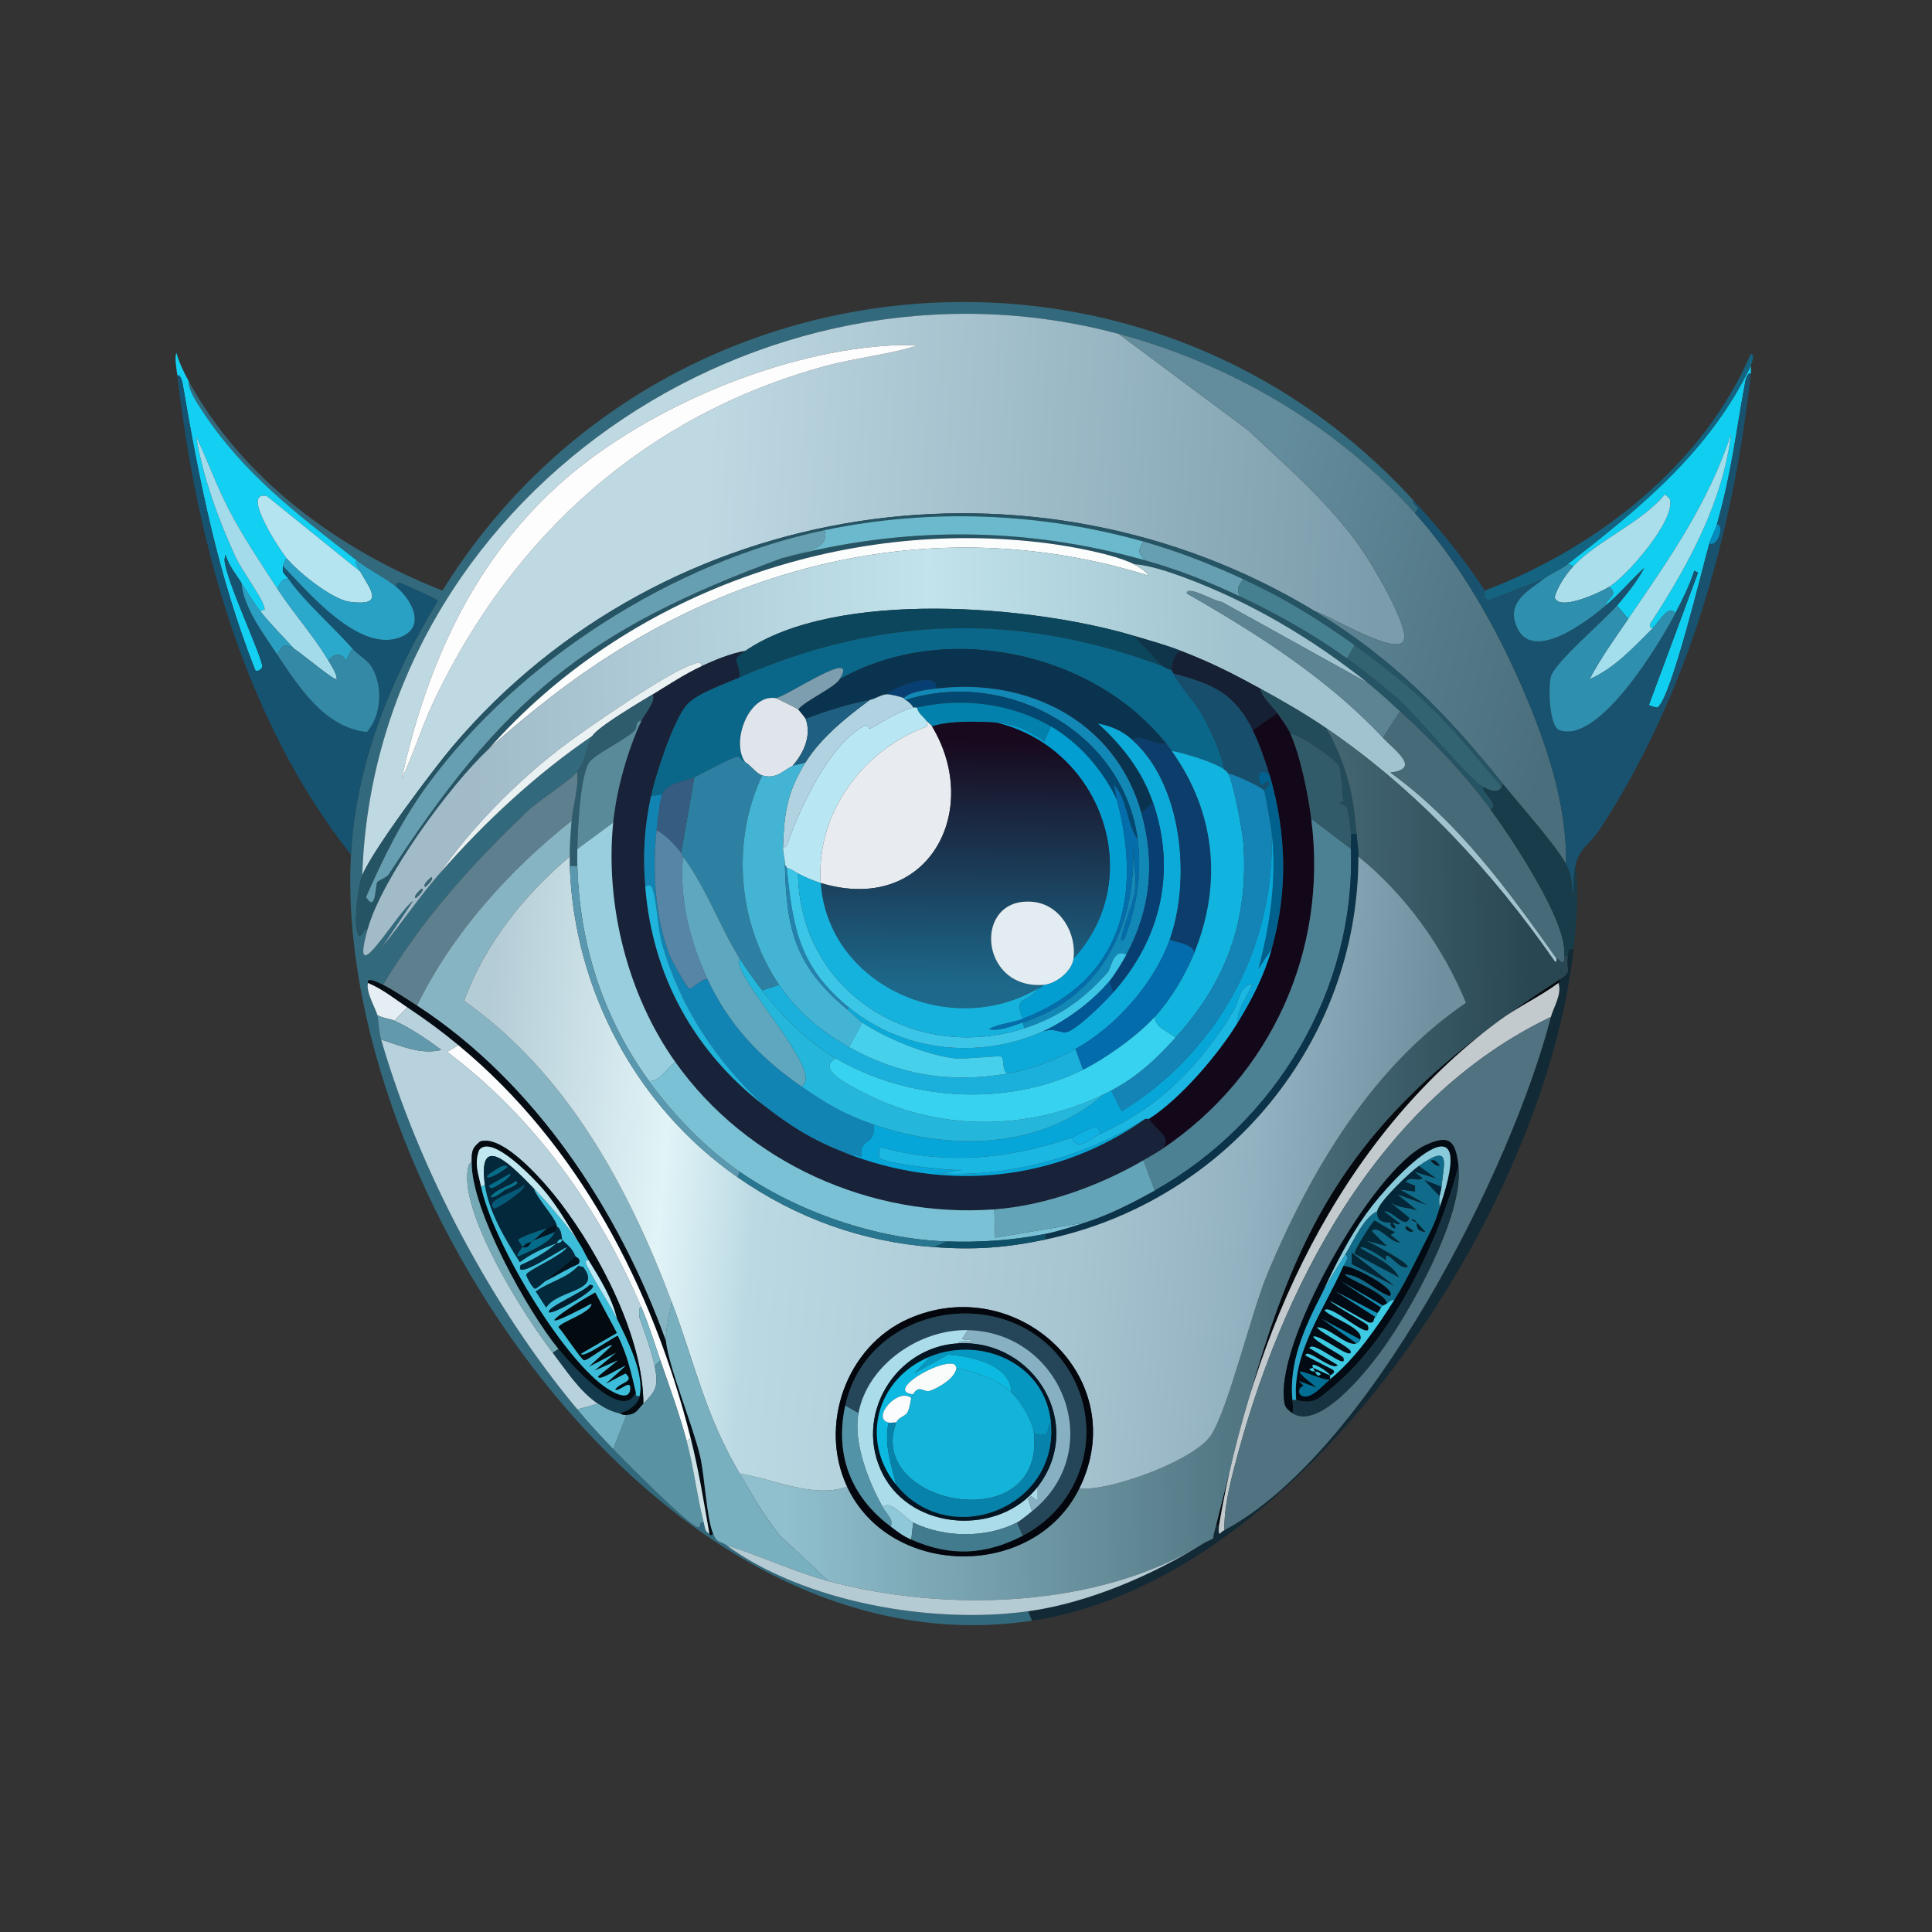 <svg xmlns="http://www.w3.org/2000/svg" width="1024" height="1024"><rect width="100%" height="100%" fill="#333333" stroke="none"/><defs><linearGradient id="a" x1="243.037" x2="728.424" y1="304.194" y2="328.589" gradientUnits="userSpaceOnUse"><stop offset="26.543%" style="stop-color:#bfd9e3"/><stop offset="100%" style="stop-color:#7b9cab"/></linearGradient></defs><defs><linearGradient id="b" x1="660.607" x2="832.869" y1="304.495" y2="349.325" gradientUnits="userSpaceOnUse"><stop offset="0%" style="stop-color:#638c9c"/><stop offset="100%" style="stop-color:#4a6e7c"/></linearGradient></defs><defs><linearGradient id="c" x1="656.333" x2="251.441" y1="397.113" y2="406.453" gradientUnits="userSpaceOnUse"><stop offset="0%" style="stop-color:#a0c3cf"/><stop offset="40%" style="stop-color:#c2e3eb"/><stop offset="100%" style="stop-color:#a1bbc9"/></linearGradient></defs><defs><linearGradient id="d" x1="512.695" x2="511.34" y1="392.322" y2="523.315" gradientUnits="userSpaceOnUse"><stop offset="0%" style="stop-color:#18091e"/><stop offset="100%" style="stop-color:#1d698b"/></linearGradient></defs><defs><linearGradient id="e" x1="812.333" x2="414.361" y1="615.632" y2="620.336" gradientUnits="userSpaceOnUse"><stop offset="0%" style="stop-color:#294753"/><stop offset="100%" style="stop-color:#90bfcd"/></linearGradient></defs><defs><linearGradient id="f" x1="253.258" x2="752.4" y1="600.654" y2="643.761" gradientUnits="userSpaceOnUse"><stop offset="0%" style="stop-color:#b4ccd6"/><stop offset="19.96%" style="stop-color:#e1f4f7"/><stop offset="29.94%" style="stop-color:#bbd9e3"/><stop offset="64.471%" style="stop-color:#a7c4d1"/><stop offset="77.046%" style="stop-color:#99b7c5"/><stop offset="82.236%" style="stop-color:#93b2c1"/><stop offset="100%" style="stop-color:#70909f"/></linearGradient></defs><path fill="#32697c" d="M749 265c.055 4.271 4.543 2.344 1 7-41.19-46.003-97.41-78.992-157-95-190.525-51.182-394.413 87.737-401 287-1.904 4.765-4.254 22.834-3 28.5 1.77 7.995 2.665.199 6-.5-10.672 37.465 16.172-9.774 24-14.5L202.5 502c10.371-12.787 19.687-26.588 30.5-39 23.494-26.968 51.37-52.922 81-73-2.882 4.481-3.113 13.22-8 19-4.644 5.492-19.933 14.739-26.5 21-28.969 27.619-55.974 57.456-76.5 92-1.801-.855-8.924-4.592-8-1-1.119 4.96 4.191 13.673 5 17 .749 3.078.576 8.089 2 13 19.848 68.435 58.448 141.429 104 196 6.561 7.861 11.997 13.648 19 21 5.666 5.948 40.195 40.852 45 41.5 2.023.273-.185-3.174 3-2.5 1.014 3.902.312 4.036 3 6 1.14.833-.071 1.122 2 0 2.169 5.279 3.769 3.642 7 6 41.694 30.435 109.59 42.05 160 35l2 5c-198.426 29.962-370.303-231.352-361-406 2.574-48.317 21.232-93.728 46-134.5-.156-.96-15.217-7.548-17.5-8.5-1.549-.646-4.784-2.485-4.5 1-5.398-4.51-14.571-9.006-21-14-31.127-24.177-59.987-45.851-82-79.5-2.489-3.805-7.26-10.845-7-15.5 28.536 52.119 79.832 89.654 134.5 111C347.235 131.555 603.947 106.535 749 265"/><path fill="url(#a)" d="m593 177 68.5 51c21.095 19.741 43.975 39.542 60.5 63.5 5.076 7.359 25.171 40.84 22 48-3.843 8.68-40.57-14.014-47-15.5-148.335-90.038-344.559-61.038-457 71.5-10.42 12.282-42.744 55.346-48 68.5 6.587-199.263 210.475-338.182 401-287m-118.5 6c-59.081 2.544-130.512 32.436-175 71-47.686 41.336-73.264 97.602-86.5 158.5 6.376-13.309 10.651-27.652 17-41 41.925-88.133 112.616-151.563 207.5-177.5 16.029-4.382 33.945-6.072 49-11-3.99.123-8.014-.172-12 0" style="fill:url(#a)"/>/&gt;<path fill="url(#b)" d="M750 272c23.104 25.804 42.117 58.749 56 90.5 12.904 29.512 24.672 63.031 24 95.5-5.154-9.797-25.01-32.02-33-42-29.867-37.305-58.536-66.832-100-92 6.43 1.486 43.157 24.18 47 15.5 3.171-7.16-16.924-40.641-22-48-16.525-23.958-39.405-43.759-60.5-63.5L593 177c59.59 16.008 115.81 48.997 157 95" style="fill:url(#b)"/>/&gt;<path fill="#fdfdfe" d="M474.5 183c3.986-.172 8.01.123 12 0-15.055 4.928-32.971 6.618-49 11-94.884 25.937-165.575 89.367-207.5 177.5-6.349 13.348-10.624 27.691-17 41 13.236-60.898 38.814-117.164 86.5-158.5 44.488-38.564 115.919-68.456 175-71"/><path fill="#13d0f2" d="M100 202c-.26 4.655 4.511 11.695 7 15.5 22.013 33.649 50.873 55.323 82 79.5-1.176 1.64 1.058 4.295 2 6l-49.5-40c-14.512-3.427 7.729 29.708 10.5 33-.791.152-1.935 3.495-2 4-.53 4.116.509 3.434 3 7-3.93-.696-4.271 2.386-6 5-8.975-13.859-18.444-27.782-26-42.5-6.338-12.346-11.01-25.522-17-38 3.52 21.166 11.944 44.502 21 64 2.989 6.435 13.806 21.219 15 26 .634 2.54.487.958-2 2.5-3.706-4.702-6.811-9.989-10-15-3.298-5.181-6.576-8.898-8.5-15l-.5 2.5c-.049 9.415 20.438 52.424 20 57-.088.922-3.236 3.586-4 1-19.378-49.64-29.102-97.814-38-150-.203-1.191-.95-6.175-3-5.5-.381-3.303-1.644-9.104-.5-12 1.518 5.27 3.887 10.228 6.5 15"/><path fill="#136381" d="M928 194c-22.054 45.579-58.142 74.72-97 105-3.944 3.074-9.201 5.078-13 8l-28.5 11c-4.358-.339-2.325-4.731-2.5-5 59.309-22.568 115.534-66.325 141-125.5 2.529 1.065.155 4.755 0 6.5"/><path fill="#10cef0" d="M928 198c-1.888-.744-2.817 3.517-3 4.5-5.365 28.884-6.885 46.28-15 75.5-.943 3.394-3.04 6.608-4 10-3.444 12.168-20.266 82.384-27.5 87-.2.128-4.493-.866-4.5-1.5l26-70-2-1c-2.535 7.943-6.184 15.14-10 22.5-3.744-4.841-8.842 4.884-12 8-2.986-.765-.898-3.111 0-4.5 19.276-29.815 37.107-62.684 41.5-98.5-12.027 36.861-33.072 66.615-54.5 98l-6-7c4.981-5.787 10.987-13.21 14.5-20-7.087 6.426-13.139 13.853-20.5 20 .783-4.409 7.174-5.33 2-10 9.407-5.939 35.403-35.547 32-46.5-.185-.597-1.999-1.715-2.5-2.5-12.515 15.085-35.997 24.597-48.5 38l-3-1c38.858-30.28 74.946-59.421 97-105-.116 1.307.145 2.7 0 4"/><path fill="#18526e" d="M928 198c-9.45 84.905-33.201 169.758-80 241.5-5.215 7.994-10.95 9.768-13 19.5-1.248 5.927-.74 11.112-1.5 17-.642-7.277-.022-11.39-3.5-18 .672-32.469-11.096-65.988-24-95.5-13.883-31.751-32.896-64.696-56-90.5 3.543-4.656-.945-2.729-1-7 13.824 15.102 26.811 30.759 38 48 .175.269-1.858 4.661 2.5 5l28.5-11c-8.364 6.434-19.806 12.325-14 25.5 8.521 19.336 38.237-4.183 47-11.5 7.361-6.147 13.413-13.574 20.5-20-3.513 6.79-9.519 14.213-14.5 20-7.059 8.201-32.814 30.011-35 37.5-1.452 4.975-1.031 26.49 4.5 28.5 21.159 7.69 53.586-46.735 61.5-62 3.816-7.36 7.465-14.557 10-22.5l2 1-26 70c.007.634 4.3 1.628 4.5 1.5 7.234-4.616 24.056-74.832 27.5-87 4.402 2.363 8.236-10.038 4-10 8.115-29.22 9.635-46.616 15-75.5.183-.983 1.112-5.244 3-4.5"/><path fill="#155371" d="M128 309c1.055 13.033 11.698 26.997 19 38 11.368 17.13 24.989 38.61 47.5 41 7.768-9.04 8.578-24.227 2.5-34.5-2.121-3.585-7.27-6.378-10-9.5-10.024-11.464-25.574-24.939-34-37-2.491-3.566-3.53-2.884-3-7 13.361 13.921 39.935 45.599 61.5 38 14.774-5.206 6.985-19.911-1.5-27-.284-3.485 2.951-1.646 4.5-1 2.283.952 17.344 7.54 17.5 8.5-24.768 40.772-43.426 86.183-46 134.5-56.033-70.866-81.732-165.09-92-254 2.05-.675 2.797 4.309 3 5.5 8.898 52.186 18.622 100.36 38 150 .764 2.586 3.912-.078 4-1 .438-4.576-20.049-47.585-20-57l.5-2.5c1.924 6.102 5.202 9.819 8.5 15"/><path fill="#a3deec" d="M876 333c-10.172 10.036-20.124 21.154-33.5 27 5.849-11.182 13.398-21.598 20.5-32 21.428-31.385 42.473-61.139 54.5-98-4.393 35.816-22.224 68.685-41.5 98.5-.898 1.389-2.986 3.735 0 4.5"/><path fill="#a3dbeb" d="M147 312c8.23 12.709 19.354 25.066 27 38 1.592 2.694 4.496 6.886 4.5 10-1.701.768-19.396-14.381-22.5-16-6.032-6.668-12.414-12.914-18-20 2.487-1.542 2.634.04 2-2.5-1.194-4.781-12.011-19.565-15-26-9.056-19.498-17.48-42.834-21-64 5.99 12.478 10.662 25.654 17 38 7.556 14.718 17.025 28.641 26 42.5"/><path fill="#aadeea" d="M853 311c-4.62 2.917-26.958 13.397-29 5.5 1.583-5.66 5.933-12.14 10-16.5 12.503-13.403 35.985-22.915 48.5-38 .501.785 2.315 1.903 2.5 2.5 3.403 10.953-22.593 40.561-32 46.5"/><path fill="#b3e4ef" d="M191 303c5.102 9.23 13.338 18.419-5.5 16-9.55-1.226-27.315-15.652-33.5-23-2.771-3.292-25.012-36.427-10.5-33z"/><path fill="#255465" d="M697 324c41.464 25.168 70.133 54.695 100 92-1.121-.157-.828.659-1 1-11.774-13.242-22.754-27.573-35.5-40-13.142-12.813-27.617-24.276-42.5-35-19.1-13.763-37.546-25.086-59-35-17.058-7.883-34.879-14.92-53-20-54.866-15.38-113.156-17.657-169-6-79.775 16.652-161.727 68.857-210 134.5-14.013 19.056-23.601 38.694-33 60 5.484 8.564 4.711-5.983 6-8 .508-.795 5.008-2.472 6-4 59.817-92.143 104-129.434 208-167.5 64.215-17.268 129.08-17.05 193 1 17.975 5.076 33.165 11.127 50 19 19.759 9.241 39.258 20.269 57 33 8.431 6.05 18.685 14.153 26.5 21 10.652 9.333 37.638 42.509 45.5 47-.392 3.456 9.023 9.353 4 12-14.357-19.569-30.102-35.759-48-52-5.931-5.382-10.601-9.894-17-15-29.39-23.454-62.009-42.811-97.5-56-7.943-2.952-18.058-6.338-26.5-7-11.014-5.406-33.006-9.368-45.5-11-109.167-14.258-223.871 26.654-296.5 109-20.675 19.312-56.331 68.078-64 95-3.335.699-4.23 8.495-6 .5-1.254-5.666 1.096-23.735 3-28.5 5.256-13.154 37.58-56.218 48-68.5C352.441 262.962 548.665 233.962 697 324"/><path fill="#6bb9cc" d="M606 287c-3.06 5.112-2.772 6.054 1 10-63.92-18.05-128.785-18.268-193-1 8.955-3.278 26.528-4.021 23-15 55.844-11.657 114.134-9.38 169 6"/><path fill="#058cbe" d="M906 288c.96-3.392 3.057-6.606 4-10 4.236-.038.402 12.363-4 10"/><path fill="#669fb1" d="M414 296c-104 38.066-148.183 75.357-208 167.5-.992 1.528-5.492 3.205-6 4-1.289 2.017-.516 16.564-6 8 9.399-21.306 18.987-40.944 33-60 48.273-65.643 130.225-117.848 210-134.5 3.528 10.979-14.045 11.722-23 15"/><path fill="#fbfdfd" d="M601 299c1.018.5 7.556 4.413 7.5 6-110.486-34.189-221.645-7.17-312 61-11.027 8.32-27.53 21.687-37.5 31 72.629-82.346 187.333-123.258 296.5-109 12.494 1.632 34.486 5.594 45.5 11"/><path fill="#669fb1" d="M659 307c-2.491 3.286-3.748 4.938-2 9-16.835-7.873-32.025-13.924-50-19-3.772-3.946-4.06-4.888-1-10 18.121 5.08 35.942 12.117 53 20"/><path fill="url(#c)" d="M601 299c8.442.662 18.557 4.048 26.5 7 35.491 13.189 68.11 32.546 97.5 56l-77.5-43c-2.523.377-18.41-9.163-18.5-4.5 37.536 21.503 74.252 44.771 104 76.5 6.531 6.966 20.434 16.494 4 18.5 36.092 26.121 62.535 62.613 88 98.5-.089-.013.385 2.795-1 1.5-32.783-47.254-73.184-90.969-121-123.5-11.365-7.732-22.949-14.403-35-21-14.985-8.203-25.956-13.776-42-20-8.667-3.362-16.179-5.356-25-8-53.298-15.979-157.688-25.041-206 8-7.597 1.298-16.043 4.788-23 8-1.134-3.129-2.567-1.518-4.5-1-12.031 3.223-59.064 35.724-71 45-23.389 18.176-46.69 41.724-63.5 66-10.813 12.412-20.129 26.213-30.5 39l16.5-24.5c-7.828 4.726-34.672 51.965-24 14.5 7.669-26.922 43.325-75.688 64-95 9.97-9.313 26.473-22.68 37.5-31 90.355-68.17 201.514-95.189 312-61 .056-1.587-6.482-5.5-7.5-6M228.5 465c-.574.479-5.064 4.496-3 5 .574-.479 5.064-4.496 3-5m-5 6c-.574.479-5.064 4.496-3 5 .574-.479 5.064-4.496 3-5" style="fill:url(#c)"/>/&gt;<path fill="#29a1c4" d="M191 303c-.942-1.705-3.176-4.36-2-6 6.429 4.994 15.602 9.49 21 14 8.485 7.089 16.274 21.794 1.5 27-21.565 7.599-48.139-24.079-61.5-38 .065-.505 1.209-3.848 2-4 6.185 7.348 23.95 21.774 33.5 23 18.838 2.419 10.602-6.77 5.5-16"/><path fill="#2e8fae" d="M834 300c-4.067 4.36-8.417 10.84-10 16.5 2.042 7.897 24.38-2.583 29-5.5 5.174 4.67-1.217 5.591-2 10-8.763 7.317-38.479 30.836-47 11.5-5.806-13.175 5.636-19.066 14-25.5 3.799-2.922 9.056-4.926 13-8z"/><path fill="#2aa9cc" d="M153 307c8.426 12.061 23.976 25.536 34 37-1.742.954-3.163 5.918-3.5 6-.567.139-3.243-6.842-9.5 0-7.646-12.934-18.77-25.291-27-38 1.729-2.614 2.07-5.696 6-5"/><path fill="#458091" d="m718 342-4 7c-17.742-12.731-37.241-23.759-57-33-1.748-4.062-.491-5.714 2-9 21.454 9.914 39.9 21.237 59 35"/><path fill="#2b9fc1" d="M138 324c5.586 7.086 11.968 13.332 18 20-5.166-2.695-5.31-3.494-9 3-7.302-11.003-17.945-24.967-19-38 3.189 5.011 6.294 10.298 10 15"/><path fill="#5c8493" d="M725 362c6.399 5.106 11.069 9.618 17 15l-9 14c-29.748-31.729-66.464-54.997-104-76.5.09-4.663 15.977 4.877 18.5 4.5z"/><path fill="#2e8fae" d="M863 328c-7.102 10.402-14.651 20.818-20.5 32 13.376-5.846 23.328-16.964 33.5-27 3.158-3.116 8.256-12.841 12-8-7.914 15.265-40.341 69.69-61.5 62-5.531-2.01-5.952-23.525-4.5-28.5 2.186-7.489 27.941-29.299 35-37.5z"/><path fill="#0b465c" d="m601 337 15 16c-76.744-28.584-148.996-26.659-224 6-.033-10.309-5.826-7.964 3-14 48.312-33.041 152.702-23.979 206-8"/><path fill="#0a6789" d="M616 353c1.654.616 3.077 2.08 5 2 .071.773.654 1.079 1 2 1.635 4.353 11.828 15.8 15 21.5 4.832 8.685 10.037 19.96 12 29.5-4.325-3.738-22.087-9.115-28-10-.935-1.303-1.998-2.749-3-4-39.346-49.117-117.793-65.269-173-34 11.069-17.817-29.267 10.085-34 10-14.099-2.188-23.811 23.256-16 34-2.766-1.499-3.271-2.974-3.5-3-2.465-.281-19.99 9.288-23.5 11-4.627 2.258-14.252 2.797-17 9l-6 1c2.317-11.125 11.863-40.346 19-48.5 5.26-6.01 20.418-11.199 28-14.5 75.004-32.659 147.256-34.584 224-6"/><path fill="#0e354a" d="M626 345c-3.21.649-5.266 7.119-5 10-1.923.08-3.346-1.384-5-2l-15-16c8.821 2.644 16.333 4.638 25 8"/><path fill="#3389a6" d="M156 344c3.104 1.619 20.799 16.768 22.5 16-.004-3.114-2.908-7.306-4.5-10 6.257-6.842 8.933.139 9.5 0 .337-.082 1.758-5.046 3.5-6 2.73 3.122 7.879 5.915 10 9.5 6.078 10.273 5.268 25.46-2.5 34.5-22.511-2.39-36.132-23.87-47.5-41 3.69-6.494 3.834-5.695 9-3"/><path fill="#326371" d="M796 417c-1.915 3.804-6.442 2.032-10 0-7.862-4.491-34.848-37.667-45.5-47-7.815-6.847-18.069-14.95-26.5-21l4-7c14.883 10.724 29.358 22.187 42.5 35 12.746 12.427 23.726 26.758 35.5 40"/><path fill="#0a334f" d="M618 394c-6.228 1.489-12.143-5.259-18-2-5.372-4.735-10.972-7.103-18-8.5 12.761 11.561 23.286 25.011 29 41.5l-6 6c-13.828-48.898-60.236-72.062-109-66 2.65-10.066-22.881-.969-26 3-2.899.12-6.014 2.412-9 3-11.701 2.302-22.895 5.767-34 10-.111-.3-3.628-4.691-4-5 4.223-4.997 19.119-11.363 22-16 55.207-31.269 133.654-15.117 173 34"/><path fill="#182339" d="M395 345c-8.826 6.036-3.033 3.691-3 14-7.582 3.301-22.74 8.49-28 14.5-7.137 8.154-16.683 37.375-19 48.5-3.534 16.97-4.384 30.743-3 48 3.79 47.275 25.885 87.208 63 116 14.62 11.342 25.589 18.16 43 25 53.305 20.94 112.049 15.304 159-18 .324-.202 1.686.201 2 0 3.675 6.217 12.748 9.602 7 16-3.224 2.17-6.646 4.045-10 6-23.12 13.476-52.065 24.03-79 26-65.337 4.78-131.049-24.647-169-78-25.376-35.674-37.341-83.415-33-127 1.726-17.336 7.562-38.254 15-54 2.111-4.469 7.482-9.649 6-14 8.482-5.165 16.963-10.827 26-15 6.957-3.212 15.403-6.702 23-8"/><path fill="#162035" d="M626 345c16.044 6.224 27.015 11.797 42 20 1.084 5.026 6.074 8.68 9 13l-13 9c-9.993-19.841-21.037-24.331-42-30-.346-.921-.929-1.227-1-2-.266-2.881 1.79-9.351 5-10"/><path fill="#e9f1f3" d="M372 353c-9.037 4.173-17.518 9.835-26 15-6.286 3.827-28.827 17.067-32 22-29.63 20.078-57.506 46.032-81 73 16.81-24.276 40.111-47.824 63.5-66 11.936-9.276 58.969-41.777 71-45 1.933-.518 3.366-2.129 4.5 1"/><path fill="#7c9eae" d="M445 360c-2.881 4.637-17.777 11.003-22 16-.564-.468-11.337-5.897-12-6 4.733.085 45.069-27.817 34-10"/><path fill="#174e6c" d="M664 387c3.238 6.428 6.972 17.001 9 24-6.352-5.871-6.826 2.95-4.5 5 1.148 1.011 2.691-3.72 4.5-.5l-3 3.5c-.939-1.685-15.786-8.68-19-9-.786-1.269-1.059-1.187-2-2-1.963-9.54-7.168-20.815-12-29.5-3.172-5.7-13.365-17.147-15-21.5 20.963 5.669 32.007 10.159 42 30"/><path fill="#073f72" d="M496 365c-5.08.632-13.435 1.548-17 5-1.553-.707-7.175-2.075-9-2 3.119-3.969 28.65-13.066 26-3"/><path fill="#1288b7" d="M605 431c7.388 26.123 4.89 51.143-8 75-7.068-3.57-7.736 6.964-10 9.5-12.757 14.294-25.759 23.632-44 29.5l-1-3c42.849-14.049 60.812-52.783 58.5-96l1.5 22.5c-.598 9.16-4.826 17.447-7 26-.194.763-2.09 6.533 1 3 6.52-16.588 9.306-34.683 7-52.5-7.393-57.129-69.499-90.901-123-74-1.207-.693-.936-.971-1-1 3.565-3.452 11.92-4.368 17-5 48.764-6.062 95.172 17.102 109 66"/><path fill="#234c5a" d="M703 386c10.52 18.598 14.415 34.747 16 56h-3c-.424-4.242-.944-9.346-2-13.5-.363-1.428-3.973-2.751-4-3-.074-.684 2.135-.332 2-1-.627-3.101-.519-8.481-1-11-.19-.993-.85-6.612-1-7-1.288-3.326-20.957-17.367-26-17.5-1.576-3.517-4.787-7.732-7-11-2.926-4.32-7.916-7.974-9-13 12.051 6.597 23.635 13.268 35 21"/><path fill="#034870" d="M603 445c-6.051-8.685-5.382-21.874-13-29.5 1.212 2.535 1.428 6.335 2 8.5-7.29-15.589-19.995-30.32-35-39-21.22-12.275-47.085-15.413-71-10-.586.133-1.427-.142-2 0-.605-1.487-2.709-3.259-4-4 53.501-16.901 115.607 16.871 123 74"/><path fill="#2e5c6d" d="M340 382c-3.081-.439-2.49 3.856-3.5 5-4.383 4.965-21.905 12.855-24.5 17.5-4.643 8.308-5.807 35.487-6 45.5-.059 3.041-.097 5.922 0 9h-4c-.057-1.653.009-3.344 0-5-.035-6.558.373-12.505 1-19 .838-8.684 3.757-17.289 3-26 4.887-5.78 5.118-14.519 8-19 3.173-4.933 25.714-18.173 32-22 1.482 4.351-3.889 9.531-6 14"/><path fill="#b1d2e0" d="M470 368c1.825-.075 7.447 1.293 9 2 .064.029-.207.307 1 1 1.291.741 3.395 2.513 4 4-8.05 1.992-15.3 7.261-22.5 11-1.785.927-.504-2.982-4-1-18.06 10.236-33.01 42.28-39.5 60.5-.504 1.415-1.085 4.035-3 3.5.689-18.282 2.108-29.011 12-45 8.014-12.955 21.917-24.084 34-33 2.986-.588 6.101-2.88 9-3"/><path fill="#dfe5eb" d="M411 370c.663.103 11.436 5.532 12 6 .372.309 3.889 4.7 4 5 3.339 9.031-1.198 18.414-7 25-5.528 2.756-8.473 7.111-16 5-3.029-.849-6.228-5.498-9-7-7.811-10.744 1.901-36.188 16-34"/><path fill="#1f5f81" d="M461 371c-12.083 8.916-25.986 20.045-34 33-1.615.968-5.735 1.369-7 2 5.802-6.586 10.339-15.969 7-25 11.105-4.233 22.299-7.698 34-10"/><path fill="#0181ac" d="m557 385-3.5 8c-8.799-6.18-15.135-9.252-25.5-10-9.92-.716-24.982-.985-34 2-.642-1.066-2.43-2.252-3-3-1.757-2.307-4.558-4.17-5-7 23.915-5.413 49.78-2.275 71 10"/><path fill="#b8e7f3" d="M486 375c.442 2.83 3.243 4.693 5 7l.5 3c-33.845 12.078-59.193 45.893-56.5 83-4.169-1.262-8.157-2.974-12-5-1.953-1.03-3.771-2.6-6-3-.105-.998-1.056-1.113-1-2-.079-3.34-1.111-6.041-1-9 1.915.535 2.496-2.085 3-3.5 6.49-18.22 21.44-50.264 39.5-60.5 3.496-1.982 2.215 1.927 4 1 7.2-3.739 14.45-9.008 22.5-11 .573-.142 1.414.133 2 0"/><path fill="#476a78" d="M790 429c10.933 14.902 41.095 60.066 39 77-.139 1.122.488 3.27-.5 4-1.69.27-2.076-1.801-3.5-2-25.465-35.887-51.908-72.379-88-98.5 16.434-2.006 2.531-11.534-4-18.5l9-14c17.898 16.241 33.643 32.431 48 52"/><path fill="#13081a" d="M684 389c5.333 11.904 9.32 31.985 11 45 8.969 69.477-21.092 136.016-79 175 5.748-6.398-3.325-9.783-7-16 16.747-10.728 36.61-34.058 47-51 7.579-12.358 14.04-24.969 18-39 8.71-30.864 7.901-61.273-1-92-2.028-6.999-5.762-17.572-9-24l13-9c2.213 3.268 5.424 7.483 7 11"/><path fill="#598a99" d="M340 382c-7.438 15.746-13.274 36.664-15 54l-19 14c.193-10.013 1.357-37.192 6-45.5 2.595-4.645 20.117-12.535 24.5-17.5 1.01-1.144.419-5.439 3.5-5"/><path fill="#e8ebef" d="M494 385c26.903 44.714-2.115 100.216-59 83-2.693-37.107 22.655-70.922 56.5-83l-.5-3c.57.748 2.358 1.934 3 3"/><path fill="#029dd1" d="M557 385c15.005 8.68 27.71 23.411 35 39 13.374 50.656 3.044 95.707-50 116-5.04-12.509 2.879-8.181 8-16 .975-.575 2.588-.746 3-2 6.495-.477 15.116-7.018 16-14 39.53-43.099 14.515-111.823-41-125 10.365.748 16.701 3.82 25.5 10z"/><path fill="url(#d)" d="M528 383c55.515 13.177 80.53 81.901 41 125 1.695-13.387-7.012-28.592-21.5-30-31.889-3.1-28.886 46.524 5.5 44-.412 1.254-2.025 1.425-3 2-45.832 27.03-111.025-1.231-115-56 56.885 17.216 85.903-38.286 59-83 9.018-2.985 24.08-2.716 34-2" style="fill:url(#d)"/>/&gt;<path fill="#0caad9" d="M600 392c26.75 23.58 31.363 74.082 20 106-8.214 23.071-28.627 46.215-50 58-10.623 5.857-23.997 10.909-36 13-3.392-1.575-1.151-7.67-3.5-9-1.045-.592-19.51 1.462-24 1-14.847-1.527-37.031-10.68-49.5-19-2.387-1.593-5.648-5.034-8-7l1-1c28.69 23.379 68.234 27.654 102 13 6.639-2.805 10.532.96 13.5 0 5.999-1.941 19.909-15.85 24.5-21 25.383-28.476 33.675-64.423 21-101-5.714-16.489-16.239-29.939-29-41.5 7.028 1.397 12.628 3.765 18 8.5"/><path fill="url(#e)" d="M825 508c1.424.199 1.81 2.27 3.5 2 .988-.73.361-2.878.5-4l2 1c-1.195 7.199 2.88 7.591-4 12-127.295 81.581-147.049 146.341-182 288-.687 2.785-1.671 5.609-2 8.5-1.596.934-3.44 1.533-5 2.5-55.803 34.587-137.16 36.714-199 20l-26-24.5c-8.154-10.22-14.421-21.259-21-32.5 18.366 2.984 39.05 13.344 57 7 22.718 48.475 98.931 49.59 123 1 16.573 1.432 61.454-15.096 70-28.5 9.119-14.302 21.282-65.267 30-86 22.996-54.687 55.24-109.038 105-143-12.254-29.756-31.995-57.171-57-77.5.003-4.068-.697-7.936-1-12-1.585-21.253-5.48-37.402-16-56 47.816 32.531 88.217 76.246 121 123.5 1.385 1.295.911-1.513 1-1.5" style="fill:url(#e)"/>/&gt;<path fill="#325b69" d="M716 442c.259 2.594-.089 5.377 0 8l-21-16c-1.68-13.015-5.667-33.096-11-45 5.043.133 24.712 14.174 26 17.5.15.388.81 6.007 1 7 .481 2.519.373 7.899 1 11 .135.668-2.074.316-2 1 .027.249 3.637 1.572 4 3 1.056 4.154 1.576 9.258 2 13.5"/><path fill="#0d3d6b" d="M618 394c1.002 1.251 2.065 2.697 3 4 23.21 32.336 26.949 70.275 12 107-.749-4.783-8.989-5.18-13-7 11.363-31.918 6.75-82.42-20-106 5.857-3.259 11.772 3.489 18 2"/><path fill="#11b3df" d="M649 408c.941.813 1.214.731 2 2 2.621 4.23 7.583 30.659 8 36.5 2.93 41.051-8.859 73.717-36 103.5-3.493-3.118-10.95-5.44-11-11 8.58-9.452 16.195-22.195 21-34 14.949-36.725 11.21-74.664-12-107 5.913.885 23.675 6.262 28 10"/><path fill="#2d80a2" d="M395 404c2.772 1.502 5.971 6.151 9 7-16.717 35.509-12.862 78.718 9 111l-9 3c-4.083-5.312-8.485-11.324-12-17-10.864-17.543-17.577-37.247-30-54-.258-.348-.75-1.681-1-2l7-40c3.51-1.712 21.035-11.281 23.5-11 .229.026.734 1.501 3.5 3"/><path fill="#44b4d4" d="M427 404c-9.892 15.989-11.311 26.718-12 45-.111 2.959.921 5.66 1 9 .815 34.598 5.301 53.847 33 77 2.352 1.966 5.613 5.407 8 7l-7 13c-15.01-8.38-27.302-18.68-37-33-21.862-32.282-25.717-75.491-9-111 7.527 2.111 10.472-2.244 16-5 1.265-.631 5.385-1.032 7-2"/><path fill="#5e7f8d" d="M303 435c-33.162 26.211-63.323 59.807-82 98-4.279-2.788-13.891-9.05-18-11 20.526-34.544 47.531-64.381 76.5-92 6.567-6.261 21.856-15.508 26.5-21 .757 8.711-2.162 17.316-3 26"/><path fill="#01618e" d="M673 411c8.901 30.727 9.71 61.136 1 92l-7 10.5c6.242-23.533 9.807-48.048 7-72.5-.298-2.593-3.456-21.023-4-22l3-3.5c-1.809-3.22-3.352 1.511-4.5.5-2.326-2.05-1.852-10.871 4.5-5"/><path fill="#1384b5" d="M670 419c.544.977 3.702 19.407 4 22 2.098 60.506-28.212 116.489-79.5 148l-5.5-11c14.144-7.655 23.337-16.299 34-28 27.141-29.783 38.93-62.449 36-103.5-.417-5.841-5.379-32.27-8-36.5 3.214.32 18.061 7.315 19 9"/><path fill="#365d81" d="m368 412-7 40c-3.539-4.516-7.881-9.194-13-12 .443-4.116 1.624-15.895 3-19 2.748-6.203 12.373-6.742 17-9"/><path fill="#036eab" d="M603 445c2.306 17.817-.48 35.912-7 52.5-3.09 3.533-1.194-2.237-1-3 2.174-8.553 6.402-16.84 7-26l-1.5-22.5c2.312 43.217-15.651 81.951-58.5 96-5.545 1.818-12.26 4.779-18 3.5 5.524-3.077 12.175-3.272 18-5.5 53.044-20.293 63.374-65.344 50-116-.572-2.165-.788-5.965-2-8.5 7.618 7.626 6.949 20.815 13 29.5"/><path fill="#183c49" d="M830 458c3.478 6.61 2.858 10.723 3.5 18 .76-5.888.252-11.073 1.5-17 2.092 14.485.556 29.537-1 44-3.378-.145-2.657 1.932-3 4l-2-1c2.095-16.934-28.067-62.098-39-77 5.023-2.647-4.392-8.544-4-12 3.558 2.032 8.085 3.804 10 0 .172-.341-.121-1.157 1-1 7.99 9.98 27.846 32.203 33 42"/><path fill="#1284b4" d="M351 421c-1.376 3.105-2.557 14.884-3 19-2.265 21.036-.886 46.638 7 66.5.988 2.489 9.024 17.165 10.5 17.5 1.228.279 6.765-5.646 9.5-5 11.407 24.37 28.024 41.801 50 57 13.24 9.157 22.493 14.65 38 20 1.443 11.891-7.61 6.41-6.5 17l-8.5-2c-17.411-6.84-28.38-13.658-43-25-25.27-23.313-44.448-52.113-54-85.5-2.506-8.76-2.617-21.319-5-29-.685-2.207-1.771-3.309-4-1.5-1.384-17.257-.534-31.03 3-48z"/><path fill="#073f72" d="m590 526-2-6c2.809-3.45 6.84-10.003 9-14 12.89-23.857 15.388-48.877 8-75l6-6c12.675 36.577 4.383 72.524-21 101"/><path fill="#4c8194" d="M716 450c2.522 74.596-39.879 145.031-104 181l-6-16c3.354-1.955 6.776-3.83 10-6 57.908-38.984 87.969-105.523 79-175z"/><path fill="#87b4c2" d="M303 435c-.627 6.495-1.035 12.442-1 19-24.06 20.249-45.215 46.56-56 76.5 54.459 38.33 87.055 98.517 110 159.5-.838 5.744-3.589 15.53-3 21-24.906-69.436-69.484-137.259-132-178 18.677-38.193 48.838-71.789 82-98"/><path fill="#98cedd" d="M358 563c-4.682 2.882-7.939 10.475-14 10-24.53-34.041-36.674-71.917-38-114-.097-3.078-.059-5.959 0-9l19-14c-4.341 43.585 7.624 91.326 33 127"/><path fill="#5685a6" d="M361 452c.25.319.742 1.652 1 2-2.085 22.24 3.677 45.082 13 65-2.735-.646-8.272 5.279-9.5 5-1.476-.335-9.512-15.011-10.5-17.5-7.886-19.862-9.265-45.464-7-66.5 5.119 2.806 9.461 7.484 13 12"/><path fill="#07a6d9" d="M674 503c-3.96 14.031-10.421 26.642-18 39-.637-6.415 5.381-14.451 8-20.5-7.16.666-7.322 9.646-10 14-17.892 29.086-39.331 51.39-71 65.5-.095-8.002-11.067.67-15 2-33.891 11.465-66.534 14.536-101.5 5-.652.529-.794 4.965-.5 5.5 1.749 3.185 38.608 7.371 44.5 6.5l-12 2c38.157 1.716 76.342-8.977 108.5-29-46.951 33.304-105.695 38.94-159 18l8.5 2c-1.11-10.59 7.943-5.109 6.5-17 40.864 14.097 88.801 13.126 122-16 1.327-.653 2.701-1.297 4-2l5.5 11c51.288-31.511 81.598-87.494 79.5-148 2.807 24.452-.758 48.967-7 72.5z"/><path fill="#0b344a" d="M719 442c.303 4.064 1.003 7.932 1 12-.078 98.435-70.242 183.029-166 203v-3c6.69-1.355 14.454-3.882 21-6 12.998-4.205 25.129-10.341 37-17 64.121-35.969 106.522-106.404 104-181-.089-2.623.259-5.406 0-8z"/><path fill="url(#f)" d="M302 459c2.246 65.654 35.221 127.532 89 165 31.036 21.623 66.115 34.29 104 37 21.609 1.546 37.872.406 59-4 95.758-19.971 165.922-104.565 166-203 25.005 20.329 44.746 47.744 57 77.5-49.76 33.962-82.004 88.313-105 143-8.718 20.733-20.881 71.698-30 86-8.546 13.404-53.427 29.932-70 28.5 28.896-58.336-33.042-115.435-90.5-90-33.017 14.616-47.759 56.441-32.5 89-17.95 6.344-38.634-4.016-57-7-18.558-31.711-23.372-57.439-36-91-22.945-60.983-55.541-121.17-110-159.5 10.785-29.94 31.94-56.251 56-76.5.009 1.656-.057 3.347 0 5" style="fill:url(#f)"/>/&gt;<path fill="#5fa7bf" d="M392 508c-1.645 3.334 3.106 10.343 5 13.5 6.63 11.052 28.899 38.494 30 49 .314 2.998-.548 3.358-2 5.5-21.976-15.199-38.593-32.63-50-57-9.323-19.918-15.085-42.76-13-65 12.423 16.753 19.136 36.457 30 54"/><path fill="#2483ae" d="M417 460c3.333 31.671 6.407 52.33 33 74l-1 1c-27.699-23.153-32.185-42.402-33-77-.056.887.895 1.002 1 2"/><path fill="#5998af" d="M306 459c1.326 42.083 13.47 79.959 38 114 12.757 17.704 29.97 35.512 48 48l-1 3c-53.779-37.468-86.754-99.346-89-165z"/><path fill="#3bc6e8" d="M423 463c.615 62.434 61.458 100.833 120 82 18.241-5.868 31.243-15.206 44-29.5 2.264-2.536 2.932-13.07 10-9.5-2.16 3.997-6.191 10.55-9 14-8.578 10.535-23.563 21.603-36 27-33.766 14.654-73.31 10.379-102-13-26.593-21.67-29.667-42.329-33-74 2.229.4 4.047 1.97 6 3"/><path fill="#16b2de" d="M435 468c3.975 54.769 69.168 83.03 115 56-5.121 7.819-13.04 3.491-8 16-5.825 2.228-12.476 2.423-18 5.5 5.74 1.279 12.455-1.682 18-3.5l1 3c-58.542 18.833-119.385-19.566-120-82 3.843 2.026 7.831 3.738 12 5"/><path fill="#3a6675" d="M228.5 465c2.064.504-2.426 4.521-3 5-2.064-.504 2.426-4.521 3-5"/><path fill="#1fb4db" d="M405 586c-37.115-28.792-59.21-68.725-63-116 2.229-1.809 3.315-.707 4 1.5 2.383 7.681 2.494 20.24 5 29 9.552 33.387 28.73 62.187 54 85.5"/><path fill="#3a6675" d="M223.5 471c2.064.504-2.426 4.521-3 5-2.064-.504 2.426-4.521 3-5"/><path fill="#e2ecf1" d="M569 508c-.884 6.982-9.505 13.523-16 14-34.386 2.524-37.389-47.1-5.5-44 14.488 1.408 23.195 16.613 21.5 30"/><path fill="#036cac" d="M633 505c-4.805 11.805-12.42 24.548-21 34-8.986 9.9-25.984 22.098-38 28l-4-11c21.373-11.785 41.786-34.929 50-58 4.011 1.82 12.251 2.217 13 7"/><path fill="#122a36" d="M834 503c-14.674 136.352-141.884 334.087-287 356l-2-5c32.1-4.489 65.637-19.098 93-36 1.56-.967 3.404-1.566 5-2.5.329-2.891 1.313-5.715 2-8.5-.544 2.06.975 1.891 1 2 .254 1.12-.559 3.214.5 4 .725-.908 1.473-1.451 2.5-2 76.148-40.737 152.157-191.069 173-272 1.306-5.069 6.03-12.064 4-18 .089-.067.889-1.558 1-2 6.88-4.409 2.805-4.801 4-12 .343-2.068-.378-4.145 3-4"/><path fill="#24b7db" d="M404 525c10.131 13.178 24.497 27.594 39 36-10.408 5.724 6.637 13.821 12.5 17 39.994 21.682 88.827 21.999 129.5 2-33.199 29.126-81.136 30.097-122 16-15.507-5.35-24.76-10.843-38-20 1.452-2.142 2.314-2.502 2-5.5-1.101-10.506-23.37-37.948-30-49-1.894-3.157-6.645-10.166-5-13.5 3.515 5.676 7.917 11.688 12 17"/><path fill="#050c14" d="M203 522c4.109 1.95 13.721 8.212 18 11 62.516 40.741 107.094 108.564 132 178 1.463 13.591 14.101 44.179 18 60.5 2.627 10.997 3.35 32.616 7 41.5-2.071 1.122-.86.833-2 0-2.951-17.011-5.775-34.264-10-51-20.122-79.709-59.164-155.131-123-208-8.99-7.446-17.278-13.536-27-20-6.834-4.544-13.288-9.847-21-13-.924-3.592 6.199.145 8 1"/><path fill="#05080d" d="M827 519c-.111.442-.911 1.933-1 2-9.301 7.013-21.682 12.721-31.5 20-85.188 63.161-131.009 165.424-148.5 268-.025-.109-1.544.06-1-2 34.951-141.659 54.705-206.419 182-288"/><path fill="#025795" d="M590 526c-4.591 5.15-18.501 19.059-24.5 21-2.968.96-6.861-2.805-13.5 0 12.437-5.397 27.422-16.465 36-27z"/><path fill="#e5eff3" d="m216 534-7 7c-2.696-1.209-6.355-1.397-9-3-.809-3.327-6.119-12.04-5-17 7.712 3.153 14.166 8.456 21 13"/><path fill="#19b7e2" d="M656 542c-10.39 16.942-30.253 40.272-47 51-.314.201-1.676-.202-2 0-32.158 20.023-70.343 30.716-108.5 29l12-2c-5.892.871-42.751-3.315-44.5-6.5-.294-.535-.152-4.971.5-5.5 34.966 9.536 67.609 6.465 101.5-5 3.096 7.855 10.11.179 15-2 31.669-14.11 53.108-36.414 71-65.5 2.678-4.354 2.84-13.334 10-14-2.619 6.049-8.637 14.085-8 20.5"/><path fill="#c2cace" d="M822 539c-92.057 43.966-143.657 144.521-168 239.5-2.53 9.87-5.435 22.53-5 32.5-1.027.549-1.775 1.092-2.5 2-1.059-.786-.246-2.88-.5-4 17.491-102.576 63.312-204.839 148.5-268 9.818-7.279 22.199-12.987 31.5-20 2.03 5.936-2.694 12.931-4 18"/><path fill="#1ab0db" d="M413 522c9.698 14.32 21.99 24.62 37 33 26.546 14.821 53.66 19.285 84 14 12.003-2.091 25.377-7.143 36-13l4 11c-40.425 19.857-92.053 16.575-131-6-14.503-8.406-28.869-22.822-39-36z"/><path fill="#b7d1dd" d="m243 554-6 3.5c45.946 34.458 80.587 82.858 103 135.5-1.83-.971-1.096 5.237-1 5.5 2.492 6.829 6.502 18.114 8 25.5 2.181 10.755.743 13.099-6 20-.09-35.083-22.929-78.815-44-106.5-7.127-9.364-29.958-36.555-42.5-32.5-4.743 3.686-4.432 5.919-4.5 11-3.262.986-2.311 11.297-2 13.5 3.571 25.325 29.362 67.01 45 87.5 7.028 9.209 14.158 20.385 24 27l-11 3c-45.552-54.571-84.152-127.565-104-196 10.515 3.273 20.613 8.129 32 5.5-7.703-5.694-16.271-11.586-25-15.5l7-7c9.722 6.464 18.01 12.554 27 20"/><path fill="#6399ac" d="M209 541c8.729 3.914 17.297 9.806 25 15.5-11.387 2.629-21.485-2.227-32-5.5-1.424-4.911-1.251-9.922-2-13 2.645 1.603 6.304 1.791 9 3"/><path fill="#37d2f0" d="M623 550c-10.663 11.701-19.856 20.345-34 28-1.299.703-2.673 1.347-4 2-40.673 19.999-89.506 19.682-129.5-2-5.863-3.179-22.908-11.276-12.5-17 38.947 22.575 90.575 25.857 131 6 12.016-5.902 29.014-18.1 38-28 .05 5.56 7.507 7.882 11 11"/><path fill="#507281" d="M822 539c-20.843 80.931-96.852 231.263-173 272-.435-9.97 2.47-22.63 5-32.5 24.343-94.979 75.943-195.534 168-239.5M685 749c14.084 9.167 38.417-21.369 46-31.5 15.974-21.341 45.058-73.237 42-99.5-1.469-12.615-4.215-17.272-17.5-11-28.311 13.365-81.521 107.063-74.5 137.5.375 1.628 2.522 3.538 4 4.5"/><path fill="#47d0ec" d="M534 569c-30.34 5.285-57.454.821-84-14l7-13c12.469 8.32 34.653 17.473 49.5 19 4.49.462 22.955-1.592 24-1 2.349 1.33.108 7.425 3.5 9"/><path fill="#fafcfd" d="m366 762-2 2c-3.887-14.581-9.094-28.759-14-43-3.481-10.105-5.762-18.046-10-28-22.413-52.642-57.054-101.042-103-135.5l6-3.5c63.836 52.869 102.878 128.291 123 208"/><path fill="#7ac1d5" d="m527 641 .5 15 47.5-8c-6.546 2.118-14.31 4.645-21 6-16.967 3.437-34.7 4.576-52 4-37.524-1.25-79.151-15.633-110-37-18.03-12.488-35.243-30.296-48-48 6.061.475 9.318-7.118 14-10 37.951 53.353 103.663 82.78 169 78"/><path fill="#0fb1e2" d="M583 601c-4.89 2.179-11.904 9.855-15 2 3.933-1.33 14.905-10.002 15-2"/><path fill="#020b13" d="M773 618c-10.079 39.123-34.737 90.786-66.5 117-7.351 6.066-9.776 9.701-19.5 7-2.309-24.939 15.231-48.659 25-71 4.005-.759 29.578 12.644 24.5 16-7.967-2.963-15.018-11.092-23.5-11.5-.521 1.681 22.857 10.31 22 15.5-.346.237-1.849.848-2 1l-22.5-13 21.5 14c-.205.235-.41 1.302-2 3l-22-11.5 21 13.5c-1.405 1.327-.119 3.441-3.5 3L705 689.5c2.035 2.589 19.653 11.859 20 13 3.126 10.282-19.606-11.963-23-8 4.254 4.439 21.242 9.481 19 15.5l-20.5-11 18.5 13c-4.995 2.116-14.355-8.675-21-8.5 1.776 2.938 18.079 10.671 18 13-.149 4.416-16.833-9.783-20-8 1.269 2.631 15.681 10.083 16 11 2.742 7.882-15.96-9.512-18-5l15 9c-2.408 3.758-16.711-9.605-17-5l14.5 7.5c1.844 1.742-1.306 2.684-1.5 3-.478-1.687-11.512-8.747-9-4l-2 .5c.604 1.586 2.794 1.34 3 1.5.687 1.136 1.26 2.915 3 1.5-.604-1.586-2.794-1.34-3-1.5-.359-.594-.843-1.307-1-2l9 4c-.212.345.176 1.891 0 2-3.473 2.15-29.423-12.963-7 4.5l-9.5-3.5 2.5 2.5c-3.069.97-3.184 4.621-.5 5.5 4.704 1.539 11.295-6.359 14.5-9 13.458-11.092 24.75-27.311 34-42 4.079-6.477 7.526-13.181 11-20 .704-1.381 1.321-2.582 2-4 4.014-8.388 8.618-15.802 11-25 21.727-63.049-23.439-18.221-39 3.5-8.851 12.355-16.682 27.643-23 41.5-9.775 19.056-17.843 36.771-16 57 .196 2.151.77 4.93 0 7-1.478-.962-3.625-2.872-4-4.5-7.021-30.437 46.189-124.135 74.5-137.5 13.285-6.272 16.031-1.615 17.5 11"/><path fill="#030b11" d="M341 744c-3.233 3.309-3.612 5.649-9 6-2.427.158-2.677-.719-4-1 4.27-.611 9.924-4.13 11-9 2.678-12.12-6.87-30.484-12-41-2.689-11.284-9.053-21.279-15-31-1.739-2.842-2.72-5.583-5-9-5.545-9.31-11.977-20.316-19-28.5-4.471-5.209-27.164-29.573-34-21-2.84 7.047-.304 13.224 1 19.5 5.876 28.288 41.924 89.234 65.5 106 2.614 1.859 12.681 8.446 13.5 1.5.745-6.322-5.949 1.618-8 0 2.927-4.145 10.652-3.982 5.5-8.5l-10.5 5.5 10.5-9.5c-2.24.356-14.459 8.783-14.5 5.5l10.5-8.5-12.5 5.5 11.5-9.5-14.5 7.5 12.5-11.5c-3.389.026-13.081 8.394-15 8-1.335-.274-11.363-15.421-13.5-17.5.289-2.586 17.413-7.62 17.5-12.5-34.942 18.478-16.28 4.165 2-6l11.5 21.5-19 11c.941 2.928 18.492-9.943 19.5-9.5 4.784 9.619 7.129 19.656 9.5 30-7.054 16.349-34.657-15.278-41-23-16.318-19.867-46.337-73.737-46-99 .068-5.081-.243-7.314 4.5-11 12.542-4.055 35.373 23.136 42.5 32.5 21.071 27.685 43.91 71.417 44 106.5"/><path fill="#c1e8f0" d="M307 659c-5.808-8.706-16.518-21.379-24-29-9.314-9.487-30.237-32.557-26-2l-2 1c-1.304-6.276-3.84-12.453-1-19.5 6.836-8.573 29.529 15.791 34 21 7.023 8.184 13.455 19.19 19 28.5"/><path fill="#89cbdb" d="M763 640c.075-.29-.508-3.147 0-6 .291-1.637.753-2.81 1-5 1.57-13.929 4.82-22.696-12-11-4.479 3.115-21.649 19.444-22 24-7.275 3.305-12.472 15.572-17 23-3.895 6.389-8.62 13.411-12 20 6.318-13.857 14.149-29.145 23-41.5 15.561-21.721 60.727-66.549 39-3.5"/><path fill="#0f6b89" d="m764 629-9-3.5 8 8.5c-.508 2.853.075 5.71 0 6-2.382 9.198-6.986 16.612-11 25l-2 4c-3.474 6.819-6.921 13.523-11 20-1.696-.201-2.759 1.15-4 2 .857-5.19-22.521-13.819-22-15.5 8.482.408 15.533 8.537 23.5 11.5 5.078-3.356-20.495-16.759-24.5-16 .649-1.484 3.436-4.766 1-6 4.528-7.428 9.725-19.695 17-23-.439 5.701 3.864 6.109 8 6-2.204.149-.422 3.291 1.5 3 .622-.444-1.333-3.011-1.5-3 1.921-.051 2.616 1.7 4 .5l-8.5-6.5c4.628-.736 11.368 10.026 13.5 3.5l-10.5-8.5c6.012 3.835 8.36 2.394 14.5 4.5l-10.5-8.5 15.5 5.5-14-8 8 1v-3l-5-2c2.625-3.594 5.704.019 9-2l-4.5-3.5 11.5 3.5-9-6.5c16.82-11.696 13.57-2.929 12 11m-5.5-14c-.305.953 4.098 3.976 4.5 2.5-1.398-1.376-2.25-2.988-4.5-2.5m-7.5 33c.242.338-1.507 4.254 4.5 5zc-.567-.792-2.032-2.115-3-1.5zm-22.5-1c-.984.269-11.104 16.092-10.5 17.5l23.5 12.5c-3.747-7.134-13.593-11.207-20.5-15.5.608-2.451 12.502 5.26 13.5 6.5-.684-7.924 6.911 5.701 11.5 3.5 1.046-2.095-19.258-12.61-22-14l11 3-8-8c3.618-3.847 9.657 6.149 15 6l-5-4 2.5-1.5c-1.809-.192-10.376-6.17-11-6m17 3c-2.065.862 2.034 3.834 3.5 2.5-.493-.585-3.302-2.583-3.5-2.5m-29 14v6l22.5 11.5z"/><path fill="#03283b" d="M283 630c1.653 4.992 10.79 14.882 12 19-2.01.228-2.801 1.288-5 2-5.412 1.752-10.475 3.198-15.5 6l2.5 4c-.522.579-3.585 4.1-2.5 5 5.211-2.443 17.221-6.998 19.5-13 .426-1.122 1.267-1.533 1-3 2.825.908 2.72 6.557 3 7-2.011-.791-2.831 1.938-3 2-7.275 2.649-13.224 5.486-19.5 10-7.604-11.949-16.525-26.756-18.5-41-4.237-30.557 16.686-7.487 26 2m-16.5-12c-1.065.107-7.402 4.097-8.5 5.5 1.082 2.278 9.959-3.91 11-5-.33-.754-1.691-.581-2.5-.5m4 4-11.5 6.5c1.308 1.932 1.821 1.024 3.5.5.507-.158 9.152-5.467 8-7m3 4c-4.153 3.142-10.423 4.022-13.5 8.5 2.684.454 5.852-2.788 8-4 .309-.175 8.578-3.144 5.5-4.5m4 2c-.214 2.551-21.975 8.069-15.5 12.5.874.598 18.349-10.719 15.5-12.5"/><path fill="#64a4b8" d="M612 631c-11.871 6.659-24.002 12.795-37 17l-47.5 8-.5-15c26.935-1.97 55.88-12.524 79-26z"/><path fill="#081a29" d="M758.5 615c2.25-.488 3.102 1.124 4.5 2.5-.402 1.476-4.805-1.547-4.5-2.5"/><path fill="#76a9b6" d="M250 616c-.337 25.263 29.682 79.133 46 99l-3 2c-15.638-20.49-41.429-62.175-45-87.5-.311-2.203-1.262-12.514 2-13.5"/><path fill="#046d88" d="M266.5 618c.809-.081 2.17-.254 2.5.5-1.041 1.09-9.918 7.278-11 5 1.098-1.403 7.435-5.393 8.5-5.5"/><path fill="#032738" d="M738 648c-4.136.109-8.439-.299-8-6 .351-4.556 17.521-20.885 22-24l9 6.5-11.5-3.5 4.5 3.5c-3.296 2.019-6.375-1.594-9 2l5 2v3l-8-1 14 8-15.5-5.5 10.5 8.5c-6.14-2.106-8.488-.665-14.5-4.5l10.5 8.5c-2.132 6.526-8.872-4.236-13.5-3.5l8.5 6.5c-1.384 1.2-2.079-.551-4-.5"/><path fill="#173341" d="M685 749c.77-2.07.196-4.849 0-7 .643.072 1.481-.144 2 0 9.724 2.701 12.149-.934 19.5-7 31.763-26.214 56.421-77.877 66.5-117 3.058 26.263-26.026 78.159-42 99.5-7.583 10.131-31.916 40.667-46 31.5"/><path fill="#297690" d="m502 658-7 3c-37.885-2.71-72.964-15.377-104-37l1-3c30.849 21.367 72.476 35.75 110 37"/><path fill="#036d8c" d="M270.5 622c1.152 1.533-7.493 6.842-8 7-1.679.524-2.192 1.432-3.5-.5z"/><path fill="#02273d" d="M764 629c-.247 2.19-.709 3.363-1 5l-8-8.5z"/><path fill="#077591" d="M273.5 626c3.078 1.356-5.191 4.325-5.5 4.5-2.148 1.212-5.316 4.454-8 4 3.077-4.478 9.347-5.358 13.5-8.5"/><path fill="#3cbeda" d="M295 659c-6.34 5.217-12.199 8.557-19 11.5-4.034 9.028 22.442-9.238 24.5-9.5-1.712 4.041-20.944 12.422-21.5 14.5-.259.965 3.374 7.329 4.5 7.5 1.028.156 5.164-3.837 5.5-4 5.919-2.879 11.418-6.444 17.5-9 1.998-2.778-1.424-3.8-1.5-4-2.141-5.605-5.541-6.693-7-9-.28-.443-.175-6.092-3-7-.059-.326.087-.704 0-1-1.21-4.118-10.347-14.008-12-19 7.482 7.621 18.192 20.294 24 29 2.28 3.417 3.261 6.158 5 9-3.16-.629-.378 3.732 0 4.5 4.452 9.034 10.585 17.451 15 26.5 5.13 10.516 14.678 28.88 12 41-2.496.342-1.665-.54-2-2-2.371-10.344-4.716-20.381-9.5-30-1.008-.443-18.559 12.428-19.5 9.5l19-11-11.5-21.5c-18.28 10.165-36.942 24.478-2 6-.087 4.88-17.211 9.914-17.5 12.5 2.137 2.079 12.165 17.226 13.5 17.5 1.919.394 11.611-7.974 15-8L312 724.5l14.5-7.5-11.5 9.5 12.5-5.5-10.5 8.5c.041 3.283 12.26-5.144 14.5-5.5l-10.5 9.5 10.5-5.5c5.152 4.518-2.573 4.355-5.5 8.5 2.051 1.618 8.745-6.322 8 0-.819 6.946-10.886.359-13.5-1.5-23.576-16.766-59.624-77.712-65.5-106l2-1c1.975 14.244 10.896 29.051 18.5 41 6.276-4.514 12.225-7.351 19.5-10m11.5 12c-6.608 6.914-14.355 7.839-22.5 13.5l5.5 8.5c6.269-9.773 30.121-8.29 19.5-21.5zm6 10c-2.442 3.476-23.149 12.101-21.5 14.5 1.275 1.855 30.771-14.661 21.5-14.5"/><path fill="#055a79" d="M277.5 628c2.849 1.781-14.626 13.098-15.5 12.5-6.475-4.431 15.286-9.949 15.5-12.5"/><path fill="#031a2b" d="m751 648-3-1.5c.968-.615 2.433.708 3 1.5"/><path fill="#032939" d="M728.5 647c.624-.17 9.191 5.808 11 6l-2.5 1.5 5 4c-5.343.149-11.382-9.847-15-6l8 8-11-3c2.742 1.39 23.046 11.905 22 14-4.589 2.201-12.184-11.424-11.5-3.5-.998-1.24-12.892-8.951-13.5-6.5 6.907 4.293 16.753 8.366 20.5 15.5L718 664.5c-.604-1.408 9.516-17.231 10.5-17.5"/><path fill="#032738" d="M738 648c.167-.011 2.122 2.556 1.5 3-1.922.291-3.704-2.851-1.5-3"/><path fill="#032333" d="m751 648 4.5 5c-6.007-.746-4.258-4.662-4.5-5"/><path fill="#031623" d="M295 649c.087.296-.059.674 0 1 .267 1.467-.574 1.878-1 3-3.301 1.627-9.063 3.31-12 5 2.198-1.573 5.606-5.157 8-7 2.199-.712 2.99-1.772 5-2"/><path fill="#051e2e" d="M745.5 650c.198-.083 3.007 1.915 3.5 2.5-1.466 1.334-5.565-1.638-3.5-2.5"/><path fill="#036583" d="M290 651c-2.394 1.843-5.802 5.427-8 7-2.031 1.169-2.501.226-5 3l-2.5-4c5.025-2.802 10.088-4.248 15.5-6"/><path fill="#046c8b" d="M294 653c-2.279 6.002-14.289 10.557-19.5 13-1.085-.9 1.978-4.421 2.5-5 3.588.836 3.616-2.01 5-3 2.937-1.69 8.699-3.373 12-5"/><path fill="#0e5067" d="M554 654v3c-21.128 4.406-37.391 5.546-59 4l7-3c17.3.576 35.033-.563 52-4"/><path fill="#3bbeda" d="M298 657c-.048 2.059-2.803 1.838-3 2 .169-.062.989-2.791 3-2"/><path fill="#03283b" d="m305 666-16 13c-.336.163-4.472 4.156-5.5 4-1.126-.171-4.759-6.535-4.5-7.5.556-2.078 19.788-10.459 21.5-14.5-2.058.262-28.534 18.528-24.5 9.5 6.801-2.943 12.66-6.283 19-11.5.197-.162 2.952.059 3-2 1.459 2.307 4.859 3.395 7 9"/><path fill="#031623" d="M282 658c-1.384.99-1.412 3.836-5 3 2.499-2.774 2.969-1.831 5-3"/><path fill="#032536" d="m716.5 664 22.5 17.5-22.5-11.5z"/><path fill="#48cce0" d="M752 665c-.679 1.418-1.296 2.619-2 4z"/><path fill="#25a6ca" d="M712 671c-9.769 22.341-27.309 46.061-25 71-.519-.144-1.357.072-2 0-1.843-20.229 6.225-37.944 16-57 3.38-6.589 8.105-13.611 12-20 2.436 1.234-.351 4.516-1 6"/><path fill="#021320" d="m289 679 16-13c.076.2 3.498 1.222 1.5 4-6.082 2.556-11.581 6.121-17.5 9"/><path fill="#bee9f6" d="M312 668c5.947 9.721 12.311 19.716 15 31-4.415-9.049-10.548-17.466-15-26.5-.378-.768-3.16-5.129 0-4.5"/><path fill="#02293c" d="m306.5 671 2.5.5c10.621 13.21-13.231 11.727-19.5 21.5l-5.5-8.5c8.145-5.661 15.892-6.586 22.5-13.5"/><path fill="#0f8cb4" d="M733 692c-.306.308-.808.779-1 1l-21.5-14z"/><path fill="#011c2c" d="M312.5 681c9.271-.161-20.225 16.355-21.5 14.5-1.649-2.399 19.058-11.024 21.5-14.5"/><path fill="#1291b8" d="M730 696c-.076.082.413.666-1 2l-21-13.5z"/><path fill="#3dcae3" d="M729 698c1.413-1.334.924-1.918 1-2 1.59-1.698 1.795-2.765 2-3 .192-.221.694-.692 1-1 .151-.152 1.654-.763 2-1 1.241-.85 2.304-2.201 4-2-9.25 14.689-20.542 30.908-34 42 .176-.109-.212-1.655 0-2 .194-.316 3.344-1.258 1.5-3l-14.5-7.5c.289-4.605 14.592 8.758 17 5l-15-9c2.04-4.512 20.742 12.882 18 5-.319-.917-14.731-8.369-16-11 3.167-1.783 19.851 12.416 20 8 .079-2.329-16.224-10.062-18-13 6.645-.175 16.005 10.616 21 8.5 1.149-.487 1.555-.805 2-2 2.242-6.019-14.746-11.061-19-15.5 3.394-3.963 26.126 18.282 23 8-.347-1.141-17.965-10.411-20-13l20.5 11.5c3.381.441 2.095-1.673 3.5-3"/><path fill="#78b0c0" d="M392 781c6.579 11.241 12.846 22.28 21 32.5l26 24.5c-18.304-4.947-35.921-13.442-54-19-3.231-2.358-4.831-.721-7-6-3.65-8.884-4.373-30.503-7-41.5-3.899-16.321-16.537-46.909-18-60.5-.589-5.47 2.162-15.256 3-21 12.628 33.561 17.442 59.289 36 91"/><path fill="#7ab5c5" d="M340 693c4.238 9.954 6.519 17.895 10 28l-3 3c-1.498-7.386-5.508-18.671-8-25.5-.096-.263-.83-6.471 1-5.5"/><path fill="#03060c" d="M572 789c-24.069 48.59-100.282 47.475-123-1-15.259-32.559-.517-74.384 32.5-89 57.458-25.435 119.396 31.664 90.5 90m-124-44c-5.679 25.986 3.036 48.331 24 64 4.145 3.098 6.027 4.799 11 7 20.536 9.091 39.139 8.301 59-2 33.79-17.525 44.317-60.294 22-91.5-31.274-43.731-104.371-30.712-116 22.5"/><path fill="#254658" d="m542 814-3-7c1.423-.72 6.358-4.684 8-6 40.183-32.202 16.369-94.785-34-96-25.368-.612-53.124 18.139-58 44l-7-4c11.629-53.212 84.726-66.231 116-22.5 22.317 31.206 11.79 73.975-22 91.5"/><path fill="#0884aa" d="M721 710c-.445 1.195-.851 1.513-2 2l-18.5-13z"/><path fill="#abdce9" d="m513 705-3 4.5c1.041 1.171 4.997-.115 5 1 .004 1.349-6.401-.663-7 1.5-33.618 1.743-55.997 38.597-40 69.5 15.596 30.129 61.837 32.626 82 6.5v7.5l-3.5-2.5-1.5 1.5 2 6.5c-1.642 1.316-6.577 5.28-8 6-16.543 8.373-38.454 8.096-55 0-4.482-2.193-12.35-12.704-16-8-7.592-13.395-15.938-34.415-13-50 4.876-25.861 32.632-44.612 58-44"/><path fill="#87b1c2" d="m547 801-2-6.5 1.5-1.5 3.5 2.5V788c25.374-32.878-1.552-78.098-42-76 .599-2.163 7.004-.151 7-1.5-.003-1.115-3.959.171-5-1l3-4.5c50.369 1.215 74.183 63.798 34 96"/><path fill="#031422" d="M508 712c40.448-2.098 67.374 43.122 42 76-20.163 26.126-66.404 23.629-82-6.5-15.997-30.903 6.382-67.757 40-69.5m-15 7c-27.991 11.375-37.52 43.938-18 68 28.225 34.793 86.208 12.385 82-33-2.9-31.275-36.848-46.034-64-35"/><path fill="#133b4d" d="M296 715c6.343 7.722 33.946 39.349 41 23 .335 1.46-.496 2.342 2 2-1.076 4.87-6.73 8.389-11 9-4.061-.864-7.619-2.728-11-5-9.842-6.615-16.972-17.791-24-27z"/><path fill="#0597c0" d="M557 754c-3.784 5.468 1.83 6.969-9 6-.691-7.007-6.984-17.177-12-22-.379-14.814-21.366-19.111-33.5-20l-18 10 8.5-9c27.152-11.034 61.1 3.725 64 35"/><path fill="#0cbae1" d="M536 738c-8.039-7.729-19.157-10.503-29-13-.121-.031-.582-1.732-1.5-2-8.112-2.371-36.457 14.528-21.5 16-.361.582-.688 1.372-1 2-6.996-5.872-21.467 10.719-12 13-2.555 11.05 1.306 22.367 4 33-19.52-24.062-9.991-56.625 18-68l-8.5 9 18-10c12.134.889 33.121 5.186 33.5 20"/><path fill="#5892a3" d="M364 764c3.769 14.136 5.426 29.243 9 43-3.185-.674-.977 2.773-3 2.5-4.805-.648-39.334-35.552-45-41.5l7-18c5.388-.351 5.767-2.691 9-6 6.743-6.901 8.181-9.245 6-20l3-3c4.906 14.241 10.113 28.419 14 43"/><path fill="#fafcfc" d="M507 725c-.741 5.539-9.05 10.278-13.5 12-4.222 1.634-6.027-3.6-9.5 2-14.957-1.472 13.388-18.371 21.5-16 .918.268 1.379 1.969 1.5 2"/><path fill="#3dcae3" d="m705 729-9-4c-2.512-4.747 8.522 2.313 9 4"/><path fill="#14b3d9" d="M536 738c5.016 4.823 11.309 14.993 12 22 5.531 56.061-89.36 37.633-73-6 1.086-2.897 4.811-3.23 6-5.5 1.318-2.517 1.564-6.62 2-7.5.312-.628.639-1.418 1-2 3.473-5.6 5.278-.366 9.5-2 4.45-1.722 12.759-6.461 13.5-12 9.843 2.497 20.961 5.271 29 13"/><path fill="#3dcae3" d="M696 725c.157.693.641 1.406 1 2-.206-.16-2.396.086-3-1.5z"/><path fill="#026e93" d="M705 731c-3.205 2.641-9.796 10.539-14.5 9-2.684-.879-2.569-4.53.5-5.5l-2.5-2.5 9.5 3.5c-22.423-17.463 3.527-2.35 7-4.5"/><path fill="#3dcae3" d="M697 727c.206.16 2.396-.086 3 1.5-1.74 1.415-2.313-.364-3-1.5"/><path fill="#fbfcfd" d="M483 741c-.436.88-.682 4.983-2 7.5-1.189 2.27-4.914 2.603-6 5.5-1.249-.178-2.853.276-4 0-9.467-2.281 5.004-18.872 12-13"/><path fill="#73b2c4" d="M328 749c1.323.281 1.573 1.158 4 1l-7 18c-7.003-7.352-12.439-13.139-19-21l11-3c3.381 2.272 6.939 4.136 11 5"/><path fill="#5393a8" d="M455 749c-2.938 15.585 5.408 36.605 13 50 1.91 3.37 6.117 6.897 4 10-20.964-15.669-29.679-38.014-24-64z"/><path fill="#0782ab" d="M475 754c-16.36 43.633 78.531 62.061 73 6 10.83.969 5.216-.532 9-6 4.208 45.385-53.775 67.793-82 33-2.694-10.633-6.555-21.95-4-33 1.147.276 2.751-.178 4 0"/><path fill="#cce2e7" d="M376 813c-2.688-1.964-1.986-2.098-3-6-3.574-13.757-5.231-28.864-9-43l2-2c4.225 16.736 7.049 33.989 10 51"/><path fill="#8fc9d9" d="m484 807-1 9c-4.973-2.201-6.855-3.902-11-7 2.117-3.103-2.09-6.63-4-10 3.65-4.704 11.518 5.807 16 8"/><path fill="#427a8e" d="m539 807 3 7c-19.861 10.301-38.464 11.091-59 2l1-9c16.546 8.096 38.457 8.373 55 0"/><path fill="#b4cbd4" d="M638 818c-27.363 16.902-60.9 31.511-93 36-50.41 7.05-118.306-4.565-160-35 18.079 5.558 35.696 14.053 54 19 61.84 16.714 143.197 14.587 199-20"/></svg>